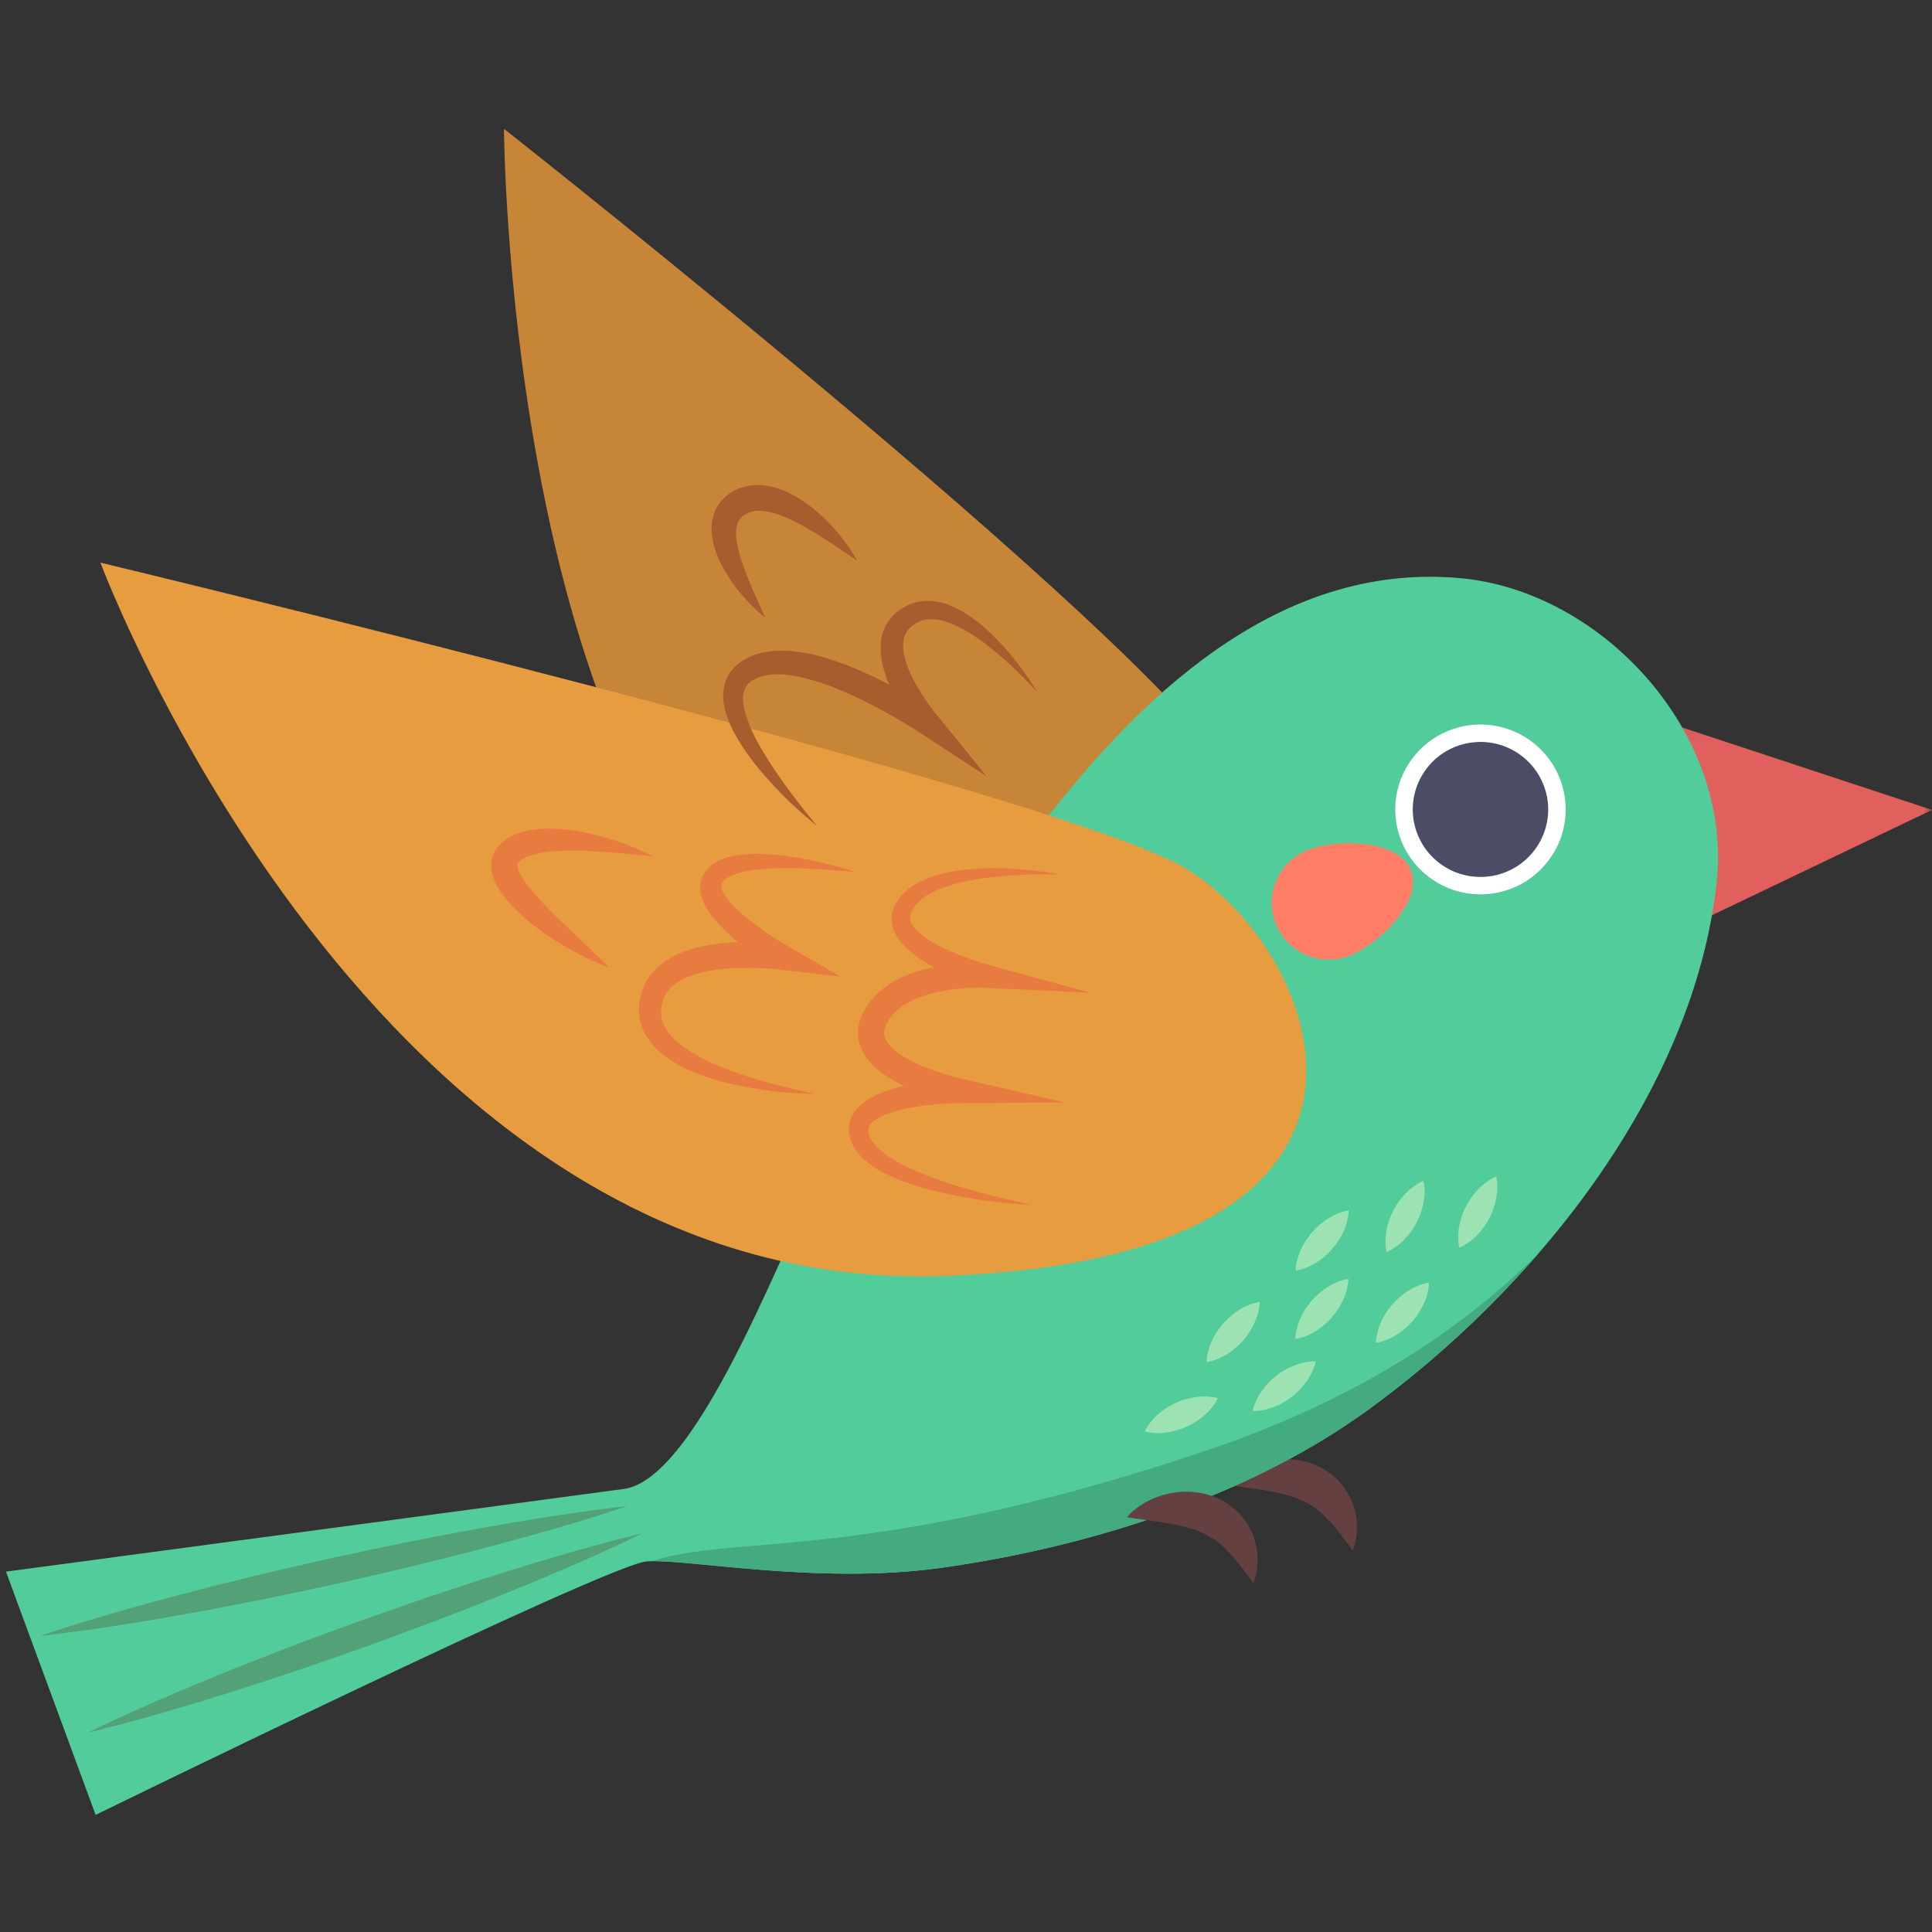 <svg width="120" height="120" viewBox="0 0 120 120" xmlns="http://www.w3.org/2000/svg" xmlns:xlink="http://www.w3.org/1999/xlink"><rect x="0" y="0" width="120" height="120" fill="#333333" stroke="none"/><defs><path id="a" d="M0 .077h16.778v12.91H0z"/></defs><g fill="none" fill-rule="evenodd"><path d="M31.302 8s43.785 34.488 45.386 40.87c1.6 6.383-12.642 23.428-28.915 10.62C31.499 46.68 31.302 8 31.302 8" fill="#C78637"/><path d="M76.174 92.213l.134.022c.083.01.21.04.361.055l1.201.172c.473.07.998.148 1.509.258.256.056.506.124.749.193.236.084.476.151.687.26.222.088.42.207.619.326.19.129.387.256.562.415.18.152.357.318.518.497.09.083.165.175.24.267.078.09.162.175.229.269.14.182.286.352.4.516.12.162.245.304.329.43.084.125.172.222.223.291l.089.104s.018-.043.045-.126c.023-.082.07-.205.103-.361a3.41 3.41 0 0 0 .092-.573 4.074 4.074 0 0 0 0-.758 4.12 4.12 0 0 0-.187-.902 3.902 3.902 0 0 0-.459-.97 3.001 3.001 0 0 0-.352-.471 3.211 3.211 0 0 0-.434-.433 4.264 4.264 0 0 0-1.057-.667 4.726 4.726 0 0 0-1.17-.34 4.91 4.91 0 0 0-1.128-.043 5.247 5.247 0 0 0-1.836.482 4.67 4.67 0 0 0-1.11.72c-.122.1-.209.202-.27.263a1.126 1.126 0 0 0-.087.104" fill="#654040"/><g transform="matrix(-1 0 0 1 120 44.692)"><mask id="b" fill="#fff"><use xlink:href="#a"/></mask><path fill="#E1605E" mask="url(#b)" d="M16.778.077L0 5.613l15.403 7.374z"/></g><path d="M64.666 51.267c6.868-8.973 15.395-16.32 26.032-15.357 8.822.799 16.957 9.63 15.926 18.93-1.45 13.06-11.367 25.302-21.746 32.798-7.563 5.462-17.55 8.504-26.442 9.746-7.648 1.067-15.84-.596-18.276-.402-2.434.194-34.22 15.744-34.22 15.744L.371 97.618l38.339-5.132c4.919-.595 10.533-16.864 12.866-20.697 3.523-5.786 7.818-13.633 13.09-20.522" fill="#52CC9A"/><path d="M73.455 53.83C65.088 49.07 6.238 34.947 6.238 34.947s16.965 45.51 52.195 44.307c31.857-1.089 23.39-20.667 15.022-25.426" fill="#E89C40"/><path d="M95.583 77.82a63.164 63.164 0 0 1-10.705 9.818c-7.563 5.462-17.55 8.504-26.442 9.745-7.346 1.026-15.19-.466-17.957-.414 5.259-1.71 13.706.146 34.609-6.926C84.35 86.909 90.92 82.48 95.583 77.82" fill="#44AA80"/><path d="M86.68 50.696c.233 2.902 2.784 5.068 5.696 4.836 2.914-.232 5.087-2.773 4.854-5.676-.232-2.902-2.783-5.068-5.696-4.836-2.913.232-5.087 2.773-4.854 5.676" fill="#FFF"/><path d="M87.762 50.61a4.202 4.202 0 0 0 4.528 3.844 4.195 4.195 0 0 0 3.858-4.512 4.202 4.202 0 0 0-4.528-3.844 4.196 4.196 0 0 0-3.858 4.511" fill="#4A4D65"/><path d="M83.837 59.354c1.816-.72 4.563-3.376 3.797-5.296-.765-1.921-4.593-1.976-6.41-1.257a3.521 3.521 0 0 0-1.983 4.578 3.544 3.544 0 0 0 4.596 1.975" fill="#FF7C65"/><path d="M70.005 94.235l.133.022c.084.01.211.04.362.055l1.201.173c.473.069.998.147 1.509.257.256.056.506.124.75.193.236.084.475.151.686.26.222.088.42.207.62.326.19.129.386.256.562.415.18.152.357.318.518.497.09.083.165.175.24.267.078.09.162.175.228.269.141.182.287.352.401.516.119.162.245.304.329.43.084.125.172.222.223.291l.088.104s.02-.043.046-.126c.023-.082.07-.205.102-.361a3.41 3.41 0 0 0 .093-.573 4.112 4.112 0 0 0-.188-1.66 3.905 3.905 0 0 0-.458-.97 3.001 3.001 0 0 0-.353-.471 3.167 3.167 0 0 0-.434-.433 4.266 4.266 0 0 0-1.057-.667 4.738 4.738 0 0 0-1.17-.34 4.93 4.93 0 0 0-1.128-.043 5.26 5.26 0 0 0-1.836.482 4.683 4.683 0 0 0-1.11.72c-.122.1-.209.201-.27.263a1.126 1.126 0 0 0-.087.104" fill="#654040"/><path d="M38.933 93.554s-.585.057-1.6.189c-1.016.132-2.465.332-4.193.617-.864.139-1.801.29-2.787.473-.987.177-2.03.356-3.1.573-1.073.214-2.184.418-3.307.656l-3.403.727-3.392.774c-1.119.255-2.212.54-3.274.798-1.063.255-2.084.53-3.054.787-.97.25-1.883.507-2.726.745-1.687.47-3.084.901-4.06 1.21-.977.308-1.53.504-1.53.504s.584-.058 1.6-.19c1.016-.13 2.464-.33 4.192-.614.865-.139 1.802-.291 2.788-.473.987-.177 2.029-.358 3.1-.574 1.072-.214 2.184-.417 3.306-.657l3.403-.727 3.391-.776c1.119-.257 2.213-.541 3.275-.799 1.063-.254 2.084-.532 3.053-.787.971-.25 1.884-.507 2.727-.745 1.686-.471 3.084-.9 4.06-1.209.977-.308 1.53-.502 1.53-.502m.953 1.686s-.562.128-1.533.382c-.972.252-2.356.625-4 1.115-.824.242-1.716.505-2.651.805-.938.295-1.93.598-2.944.942-1.016.34-2.071.676-3.132 1.048s-2.14.75-3.217 1.13l-3.2 1.175c-1.056.388-2.083.802-3.083 1.186-1.002.38-1.959.776-2.87 1.146-.912.366-1.767.73-2.556 1.068-1.58.67-2.883 1.264-3.793 1.687-.91.423-1.423.683-1.423.683s.562-.126 1.533-.38c.972-.252 2.356-.624 4.001-1.114.824-.241 1.716-.505 2.651-.804.938-.294 1.929-.599 2.943-.943 1.016-.34 2.072-.675 3.133-1.048l3.216-1.131 3.2-1.177c1.055-.39 2.082-.803 3.083-1.186 1-.38 1.958-.778 2.868-1.148.912-.364 1.767-.73 2.556-1.067 1.58-.67 2.884-1.262 3.794-1.686.91-.423 1.424-.682 1.424-.682" fill="#52A177"/><path d="M92.932 73.077l-.065.03c-.04.02-.109.044-.176.086a3.94 3.94 0 0 0-.533.36c-.397.321-.81.81-1.093 1.363a4.323 4.323 0 0 0-.487 1.676 3.68 3.68 0 0 0 .014.642c.005.079.025.15.031.194l.014.07.065-.03c.04-.02.11-.045.177-.086.145-.079.334-.2.534-.36.398-.32.809-.809 1.092-1.364a4.377 4.377 0 0 0 .484-1.676 3.714 3.714 0 0 0-.013-.641c-.005-.08-.025-.15-.03-.194l-.014-.07m-4.516.269l-.065.03c-.04.02-.109.044-.176.086-.145.079-.334.2-.533.36a4.39 4.39 0 0 0-1.094 1.363 4.322 4.322 0 0 0-.486 1.675 3.68 3.68 0 0 0 .014.642c.005.08.025.15.031.194l.014.07.065-.03c.04-.02.11-.044.177-.086.145-.079.334-.2.534-.36a4.33 4.33 0 0 0 1.092-1.363 4.382 4.382 0 0 0 .484-1.676 3.746 3.746 0 0 0-.013-.642c-.005-.079-.025-.15-.031-.193a7.455 7.455 0 0 0-.013-.07m.344 6.32l-.07.013c-.043.01-.116.018-.192.043-.16.04-.371.114-.604.22a4.43 4.43 0 0 0-1.39 1.06 4.33 4.33 0 0 0-.878 1.51 3.701 3.701 0 0 0-.141.626c-.015.078-.012.152-.017.196a6.297 6.297 0 0 1-.004.071l.07-.013c.044-.01.118-.017.193-.041.16-.042.373-.115.606-.221.463-.216.98-.59 1.388-1.062a4.39 4.39 0 0 0 .876-1.51 3.74 3.74 0 0 0 .142-.626c.015-.078.013-.15.017-.195l.004-.07m-5.01-.235l-.07.013c-.044.01-.117.017-.192.042-.16.042-.372.115-.605.222-.463.216-.98.59-1.39 1.06a4.328 4.328 0 0 0-.877 1.51 3.77 3.77 0 0 0-.141.626c-.015.078-.013.151-.017.196a6.297 6.297 0 0 1-.004.071l.07-.013c.044-.01.117-.017.193-.042a3.76 3.76 0 0 0 .605-.22 4.35 4.35 0 0 0 1.39-1.062 4.38 4.38 0 0 0 .874-1.511c.076-.244.122-.463.142-.626.015-.078.013-.151.017-.195l.005-.071m-8.105 7.409l-.07-.016c-.043-.009-.113-.032-.191-.04a3.819 3.819 0 0 0-.643-.045 4.418 4.418 0 0 0-1.705.398c-.57.254-1.08.64-1.42 1.02-.17.19-.301.372-.387.513-.045.065-.073.132-.096.172l-.033.063.07.017c.044.008.113.031.192.04.163.028.387.049.643.046a4.373 4.373 0 0 0 1.705-.4 4.397 4.397 0 0 0 1.419-1.021c.17-.191.302-.373.388-.512.045-.065.073-.133.096-.172l.032-.063m8.127-11.661s-.024.006-.07.014c-.044.01-.117.018-.192.042-.16.042-.371.115-.604.222a4.4 4.4 0 0 0-1.391 1.06 4.34 4.34 0 0 0-.877 1.51 3.72 3.72 0 0 0-.141.626c-.015.078-.012.151-.017.196a6.297 6.297 0 0 1-.004.07l.07-.012c.045-.01.118-.018.193-.042.16-.041.373-.114.606-.22a4.35 4.35 0 0 0 1.389-1.062c.414-.466.72-1.026.875-1.511.076-.244.122-.463.142-.626.014-.078.013-.15.017-.195l.004-.071m-5.533 5.684l-.07.013c-.044.011-.117.018-.192.043-.16.041-.372.114-.605.221a4.4 4.4 0 0 0-1.39 1.06 4.333 4.333 0 0 0-.877 1.51 3.693 3.693 0 0 0-.142.626c-.014.078-.012.152-.016.196a6.297 6.297 0 0 1-.004.071l.07-.013c.044-.01.117-.017.193-.041.16-.042.372-.114.605-.221.463-.215.98-.591 1.39-1.062.413-.465.72-1.025.874-1.51a3.74 3.74 0 0 0 .143-.626c.014-.078.013-.151.017-.196l.004-.07m3.485 3.69h-.071c-.045.003-.118-.003-.197.008a3.743 3.743 0 0 0-.634.109 4.408 4.408 0 0 0-1.56.792 4.337 4.337 0 0 0-1.136 1.327c-.12.226-.204.433-.253.59-.028.074-.04.147-.052.19l-.017.07.072-.001c.045-.002.118.004.197-.007a3.56 3.56 0 0 0 .635-.107 4.368 4.368 0 0 0 1.56-.794c.49-.384.893-.88 1.134-1.33.12-.225.203-.432.253-.589.029-.073.04-.146.052-.189l.017-.069" fill="#9DE3B1"/><path d="M53.353 68.734c.384-.377.807-.594 1.221-.783a8.992 8.992 0 0 1 1.602-.505c-.21-.098-.419-.2-.626-.313-.624-.354-1.265-.77-1.77-1.483a2.669 2.669 0 0 1-.482-1.293c-.021-.247 0-.474.048-.72.03-.122.067-.261.103-.367l.092-.226.012-.028.006-.014.023-.052.002-.004.005-.008.038-.065.076-.13.156-.26c.095-.178.23-.324.362-.475.25-.315.564-.549.868-.785l.483-.302c.163-.094.333-.166.5-.248.167-.086.338-.142.509-.205.17-.063.34-.128.514-.17.301-.093.605-.159.909-.22a9.711 9.711 0 0 1-1.2-.763 4.875 4.875 0 0 1-.915-.883c-.27-.353-.51-.829-.513-1.374.009-.135.014-.26.05-.403a1.91 1.91 0 0 1 .125-.366l.062-.124.007-.015.021-.043.004-.005.005-.009.024-.035.047-.07c.065-.092.12-.193.198-.273.281-.35.631-.611.988-.819.718-.417 1.483-.626 2.238-.767a14.693 14.693 0 0 1 2.268-.2c.752-.019 1.501.027 2.244.087.744.064 1.483.163 2.214.303a30.292 30.292 0 0 0-4.419.182c-.725.085-1.443.213-2.13.405-.685.188-1.355.437-1.89.813-.268.186-.504.398-.666.643-.05.055-.074.124-.112.185l-.027.047-.008.013-.05.128c-.051.107-.028.119-.042.16-.008.037-.004.099-.008.147.018.198.124.419.313.639.19.218.443.423.718.609.553.375 1.198.67 1.85.944a17.559 17.559 0 0 0 2.007.694l6.288 1.729-6.545-.3a11.969 11.969 0 0 0-1.827.081c-.307.033-.606.091-.905.142a8.903 8.903 0 0 0-.87.217c-.146.037-.28.091-.416.143-.135.052-.275.098-.398.166-.124.066-.258.12-.377.191l-.345.222c-.204.169-.424.326-.573.532-.082.097-.173.188-.226.303l-.17.287-.09.228c-.012.05-.009.072-.02.107a.928.928 0 0 0-.012.25c.011.166.072.335.195.517.243.366.706.719 1.214 1.004.512.29 1.08.532 1.664.738.293.104.59.2.89.286.296.086.61.174.89.238l6.394 1.47-6.532.04c-.371.002-.777.02-1.165.048a18.91 18.91 0 0 0-1.17.118c-.77.102-1.535.26-2.21.51-.332.125-.651.28-.858.466-.112.09-.175.186-.233.276-.035.093-.073.18-.063.296-.008.054.019.12.021.183l.082.236c.034.062.062.103.088.16.036.059.09.127.134.191.205.256.476.498.775.719.61.435 1.318.789 2.051 1.091.734.303 1.49.578 2.262.813 1.542.474 3.121.87 4.718 1.202a29.96 29.96 0 0 1-2.443-.21c-.813-.1-1.624-.224-2.43-.39-.805-.166-1.612-.351-2.405-.613-.793-.257-1.58-.567-2.336-1.02-.374-.232-.744-.5-1.067-.863-.078-.098-.156-.185-.232-.294a5.703 5.703 0 0 1-.214-.37l-.058-.14-.03-.071-.014-.035-.007-.018-.02-.056-.002-.013c-.03-.138-.074-.266-.08-.415a1.87 1.87 0 0 1 .133-.89 2.27 2.27 0 0 1 .49-.696m-13.571-6.823l.042-.167c.08-.294.19-.555.337-.812.292-.51.717-.923 1.17-1.231a5.51 5.51 0 0 1 1.432-.688c.98-.314 1.961-.438 2.931-.49.045-.003.09-.003.135-.005a13.19 13.19 0 0 1-1.06-.984 7.15 7.15 0 0 1-.712-.862c-.217-.321-.427-.68-.525-1.15a1.88 1.88 0 0 1-.003-.768 1.71 1.71 0 0 1 .366-.733 2.17 2.17 0 0 1 .517-.436c.187-.114.377-.199.564-.267.752-.26 1.471-.284 2.17-.281.7.01 1.385.073 2.06.181.675.105 1.342.232 2 .397.657.16 1.31.342 1.948.562a62.808 62.808 0 0 0-2.009-.172c-.669-.039-1.334-.079-1.997-.083-.662-.002-1.32.006-1.962.07-.636.063-1.272.186-1.778.407-.254.12-.437.244-.556.423-.051.103-.075.214-.015.396.06.182.192.414.364.635.172.223.38.442.603.653.448.423.96.809 1.482 1.184a20.826 20.826 0 0 0 1.612 1.054l3.29 1.914-3.804-.439a15.919 15.919 0 0 0-1.302-.089 22.35 22.35 0 0 0-1.32-.003c-.872.031-1.74.134-2.524.373-.78.239-1.477.607-1.838 1.174-.09.137-.167.302-.215.449l-.05.165-.027.115c-.017.073-.032.17-.039.252a1.93 1.93 0 0 0 .16 1c.296.655.96 1.22 1.69 1.672.735.463 1.56.829 2.408 1.143.845.325 1.721.59 2.607.832a44.5 44.5 0 0 0 2.693.638 23.393 23.393 0 0 1-2.782-.187 23.866 23.866 0 0 1-2.763-.507c-.912-.241-1.82-.537-2.696-.975a6.718 6.718 0 0 1-1.263-.812 4.25 4.25 0 0 1-1.045-1.223 3.181 3.181 0 0 1-.34-2.102l.044-.223zm-9.162-8.788c.048-.13.11-.253.183-.368.045-.065.093-.129.143-.19l.085-.091.05-.053.03-.026.06-.053c.04-.037.081-.068.123-.1a2.85 2.85 0 0 1 .254-.176 3.7 3.7 0 0 1 1.04-.427c.687-.17 1.331-.188 1.938-.163.606.03 1.174.108 1.703.211.53.099 1.017.237 1.463.362.447.122.846.275 1.198.401.354.126.653.264.9.369.492.22.761.373.761.373l-.84-.082-.953-.092-1.226-.102c-.447-.039-.931-.055-1.435-.074a16.39 16.39 0 0 0-1.561.021c-.526.037-1.063.107-1.526.258a2.41 2.41 0 0 0-.605.28c-.04.03-.08.057-.113.088a.463.463 0 0 0-.05.045l-.02.02-.004.004c-.022.024-.06.064-.068.076.006 0 .01-.004.01-.008l-.016.038c-.016.038-.016.159.046.345.06.184.18.397.316.608.28.424.638.844 1.002 1.239.732.794 1.496 1.505 2.14 2.133.328.308.63.59.896.849.269.252.501.477.693.665.385.37.6.595.6.595s-.297-.096-.79-.313a13.908 13.908 0 0 1-.88-.414 15.687 15.687 0 0 1-1.107-.605 16.203 16.203 0 0 1-2.593-1.855c-.443-.4-.886-.84-1.284-1.393a4.13 4.13 0 0 1-.524-.972c-.137-.373-.231-.886-.04-1.423" fill="#E87C40"/><path d="M46.781 42.227l-.005.004-.007.005a.401.401 0 0 1 .012-.009m-1.596-.182l.121-.225c.05-.075.114-.15.174-.223.058-.068.131-.157.182-.203l.138-.123.07-.06.033-.031.058-.043.012-.008.024-.016.197-.123c.53-.318 1.12-.474 1.685-.536a7.031 7.031 0 0 1 1.652.029c1.068.135 2.063.453 3.021.816.924.359 1.815.77 2.68 1.226a7.355 7.355 0 0 1-.447-1.415 4.166 4.166 0 0 1-.06-1.3c.053-.454.23-.926.52-1.313.146-.197.305-.357.502-.513.094-.069.218-.168.29-.204l.272-.152a2.991 2.991 0 0 1 1.319-.305c.444-.002.87.088 1.25.234.381.143.74.32 1.067.527.66.409 1.24.894 1.765 1.422.53.523 1.017 1.077 1.465 1.66.45.58.87 1.18 1.242 1.808-.99-1.07-2.036-2.079-3.164-2.948-.566-.428-1.155-.822-1.765-1.12-.608-.296-1.258-.484-1.823-.436a1.791 1.791 0 0 0-.774.239l-.193.13a.33.33 0 0 0-.084.068l-.06.057a1.37 1.37 0 0 0-.235.284c-.255.403-.278.963-.13 1.567.146.601.43 1.214.767 1.799.17.293.355.58.544.866.188.28.4.573.597.814l3.198 3.937-4.256-2.788a31.56 31.56 0 0 0-2.48-1.444 26.5 26.5 0 0 0-2.589-1.228 14.155 14.155 0 0 0-2.661-.796c-.88-.153-1.774-.144-2.426.208l-.122.066-.016.007-.007.004c-.017.013-.01.008.001 0l-.073.054-.147.112c-.042.035-.039.05-.063.072l-.061.062-.06.096c-.051.059-.068.14-.102.211-.115.303-.105.716-.014 1.136.094.42.253.854.438 1.28.188.428.41.851.654 1.264.488.826 1.028 1.64 1.615 2.423a48.26 48.26 0 0 0 1.819 2.326 25.925 25.925 0 0 1-2.21-1.995c-.689-.716-1.368-1.453-1.962-2.272-.3-.406-.584-.83-.84-1.28a6.724 6.724 0 0 1-.644-1.458c-.151-.526-.25-1.13-.082-1.777.05-.159.09-.321.178-.47m-.848-10.104c.112-.355.307-.68.598-.973.077-.073.162-.15.237-.213l.16-.114.041-.028.02-.015.01-.007.055-.035.007-.004.119-.063c.08-.042.158-.085.24-.122a3.363 3.363 0 0 1 2.007-.155c.614.13 1.144.37 1.612.639.933.544 1.643 1.2 2.2 1.794.554.6.954 1.145 1.212 1.54.26.395.38.64.38.64l-.61-.415c-.385-.261-.93-.634-1.585-1.048-.653-.413-1.42-.877-2.248-1.232a5.386 5.386 0 0 0-1.247-.373c-.41-.065-.773-.026-1.079.1l-.112.057-.057.027-.03.021-.163.112c-.023.024-.031.039-.05.054-.074.08-.182.197-.227.336-.113.276-.136.678-.078 1.093.118.838.437 1.682.72 2.39.288.714.564 1.312.755 1.736l.305.67s-.222-.16-.568-.482a11.21 11.21 0 0 1-1.313-1.46 9.61 9.61 0 0 1-.725-1.123 6.475 6.475 0 0 1-.59-1.446 3.835 3.835 0 0 1-.132-.889 2.754 2.754 0 0 1 .136-1.012" fill="#A85D2E"/></g></svg>